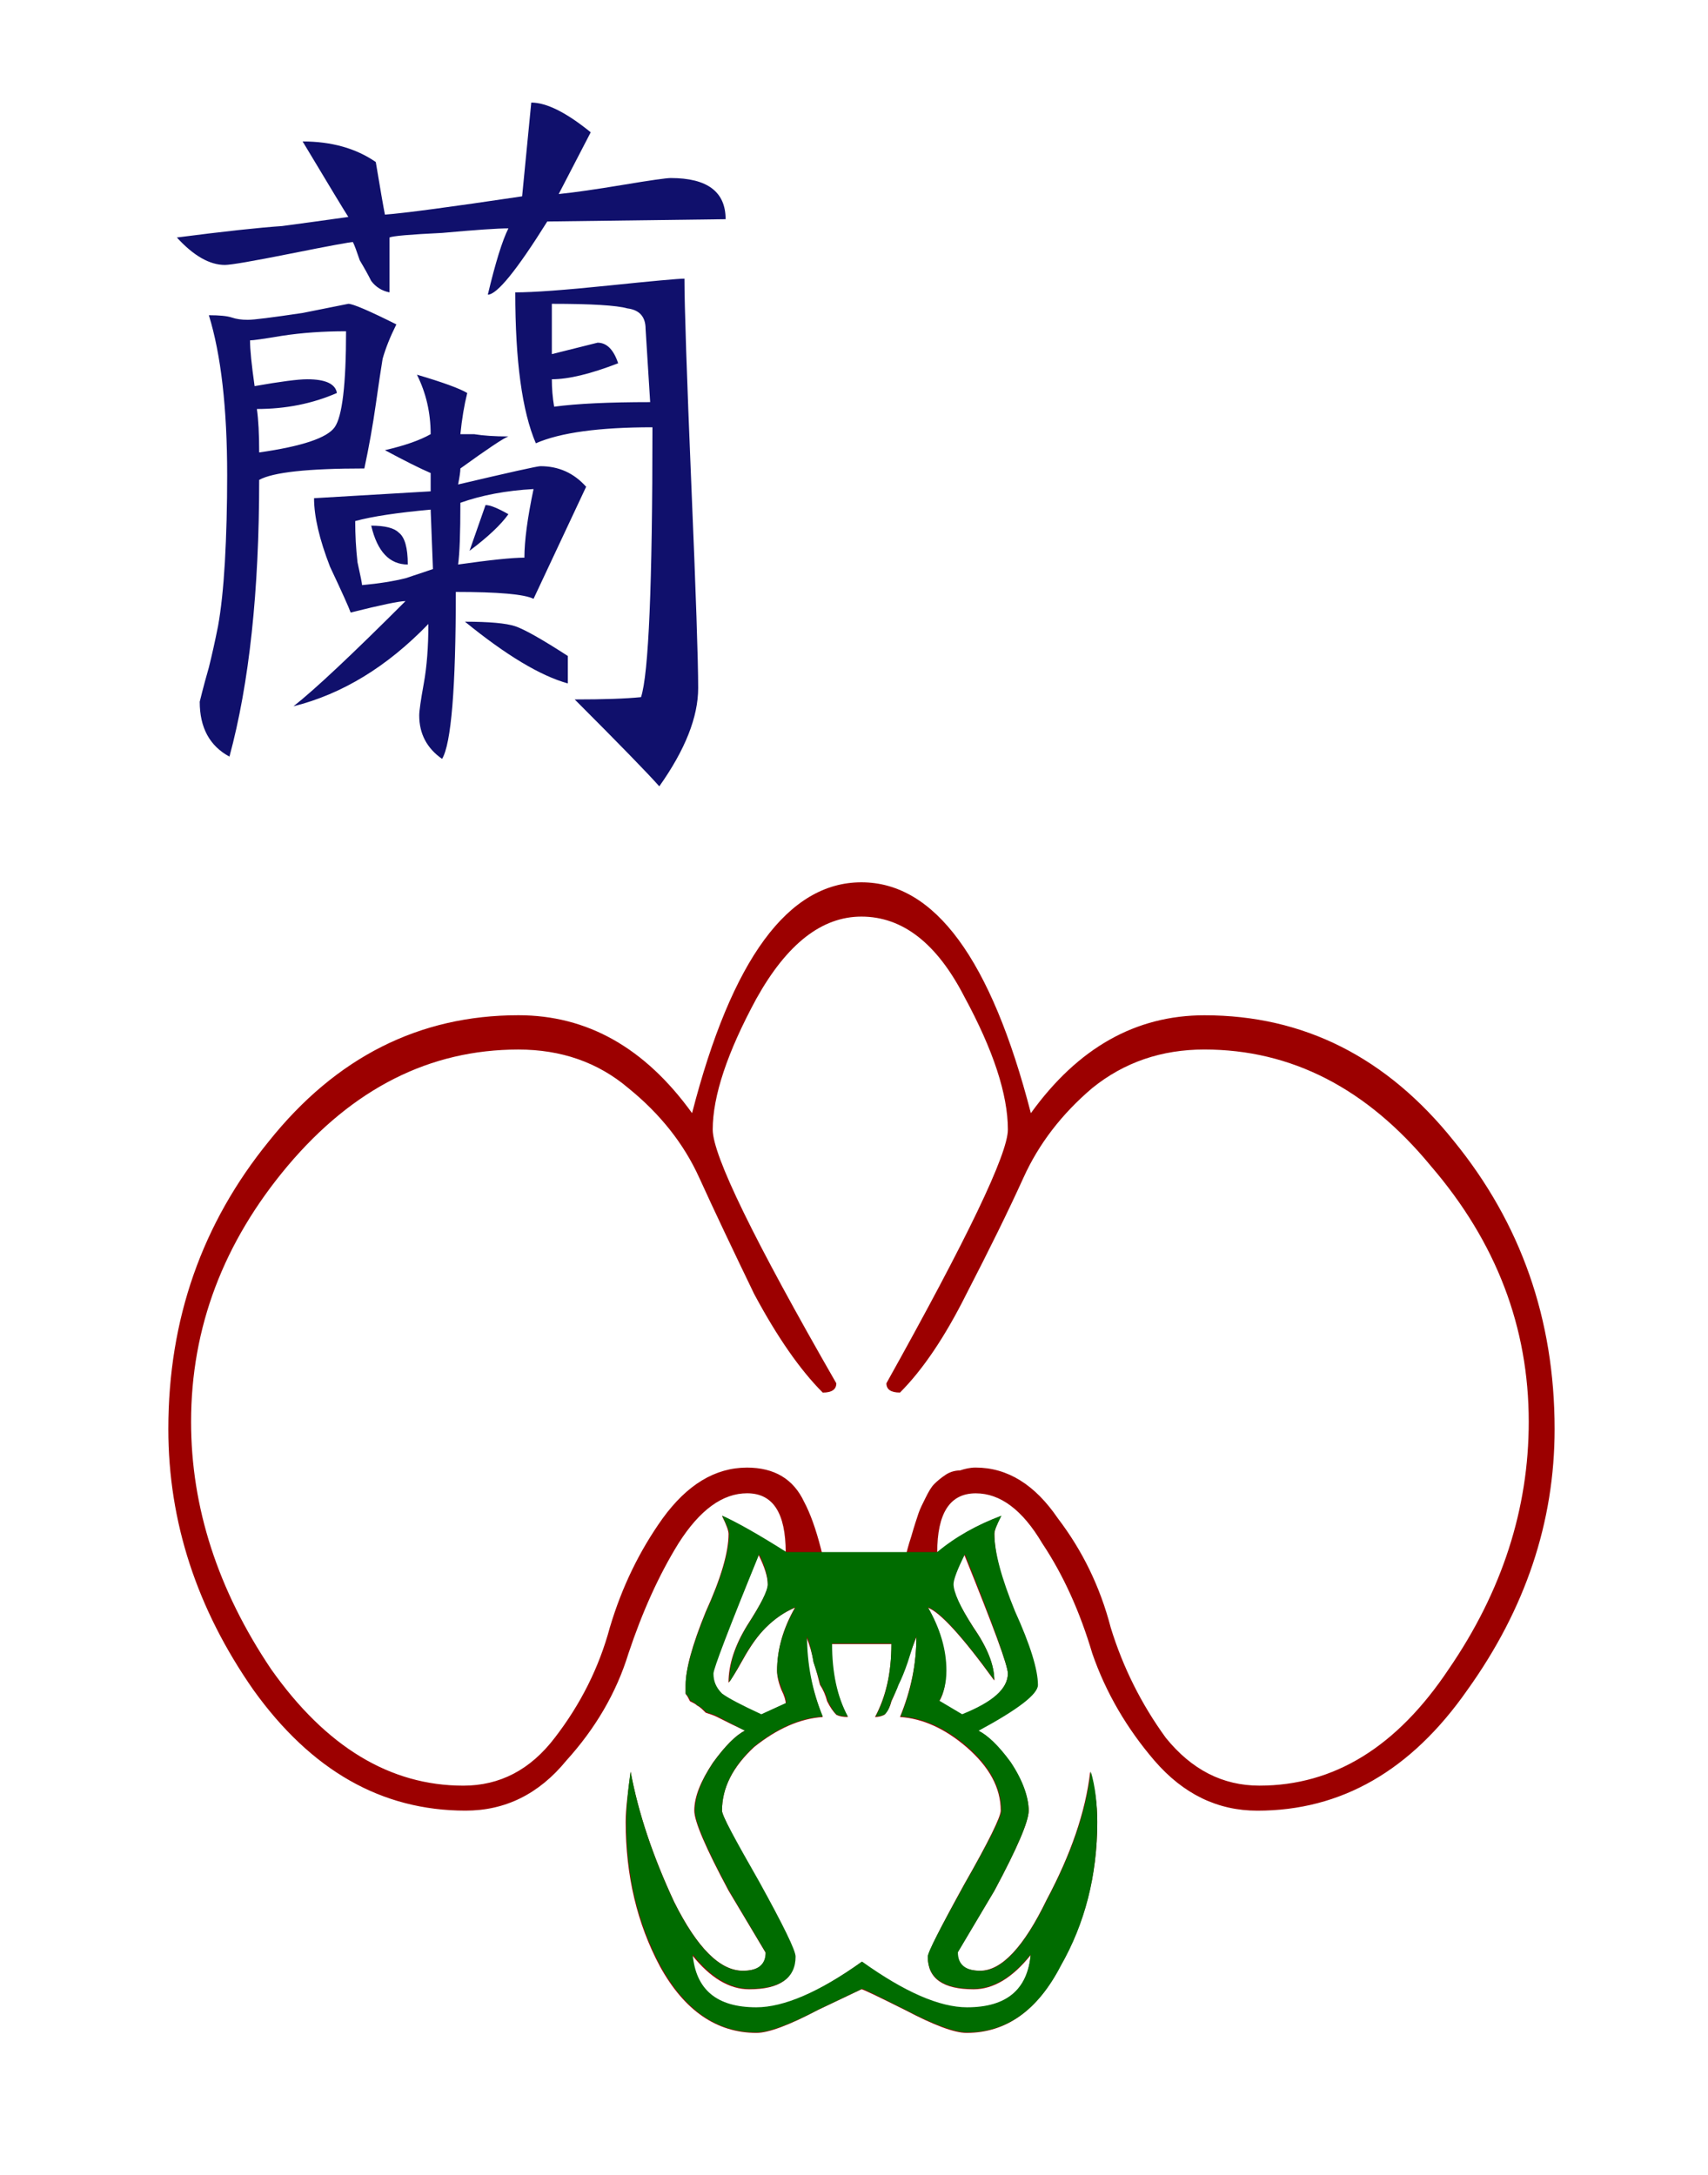 <?xml version="1.0" encoding="utf-8"?>
<!-- Generator: Adobe Illustrator 16.0.0, SVG Export Plug-In . SVG Version: 6.00 Build 0)  -->
<!DOCTYPE svg PUBLIC "-//W3C//DTD SVG 1.1//EN" "http://www.w3.org/Graphics/SVG/1.1/DTD/svg11.dtd">
<svg version="1.1"
	 id="svg2" xmlns:dc="http://purl.org/dc/elements/1.1/" xmlns:cc="http://creativecommons.org/ns#" xmlns:rdf="http://www.w3.org/1999/02/22-rdf-syntax-ns#" xmlns:svg="http://www.w3.org/2000/svg" xmlns:sodipodi="http://sodipodi.sourceforge.net/DTD/sodipodi-0.dtd" xmlns:inkscape="http://www.inkscape.org/namespaces/inkscape" sodipodi:docname="ç»˜å›¾-1.svg" inkscape:version="0.47 r22583"
	 xmlns="http://www.w3.org/2000/svg" xmlns:xlink="http://www.w3.org/1999/xlink" x="0px" y="0px" width="74.7px" height="95.1px"
	 viewBox="0 0 74.7 95.1" enable-background="new 0 0 74.7 95.1" xml:space="preserve">
<sodipodi:namedview  showgrid="false" inkscape:cy="89.914448" inkscape:cx="135.953" inkscape:zoom="1.5378429" borderopacity="1.0" bordercolor="#666666" pagecolor="#ffffff" id="base" inkscape:window-maximized="1" inkscape:window-y="25" inkscape:current-layer="layer1" inkscape:document-units="px" inkscape:window-x="0" inkscape:pageshadow="2" inkscape:pageopacity="0.0" inkscape:window-width="1440" inkscape:window-height="851">
	</sodipodi:namedview>
<g id="text2816" transform="translate(52.735,2.285)">
	
		<path id="path2821" sodipodi:nodetypes="csccsccccccccccccccssccccccccccssccccsccccsscccccccccccccccccccsccccsccscccccsssscscccccccccccccccccscsccscccccccccccccccccc" fill="#10106C" d="
		M-30.2,10.5c0.8,0,2.167-0.101,4.1-0.3C-24.167,10-23.067,9.9-22.8,9.9c0,1.2,0.1,4.2,0.3,9c0.2,4.733,0.3,7.7,0.3,8.9
		c0,1.267-0.567,2.7-1.7,4.3c-0.533-0.6-1.767-1.866-3.7-3.8c1.267,0,2.233-0.033,2.9-0.1c0.333-1,0.5-4.934,0.5-11.801
		c-2.333,0-4.033,0.233-5.1,0.7C-29.9,15.7-30.2,13.5-30.2,10.5 M-31.4,10.6c0.333-1.399,0.633-2.366,0.9-2.899
		c-0.466,0-1.433,0.066-2.9,0.199c-1.4,0.067-2.167,0.134-2.3,0.2v2.4c-0.333-0.066-0.6-0.233-0.8-0.5
		c-0.134-0.267-0.3-0.566-0.5-0.9c-0.134-0.399-0.233-0.666-0.3-0.8c-0.133,0-1.033,0.167-2.7,0.5c-1.667,0.333-2.634,0.5-2.9,0.5
		c-0.667,0-1.367-0.399-2.1-1.2c2.066-0.267,3.6-0.433,4.6-0.5c1-0.133,1.967-0.267,2.9-0.399c-0.134-0.2-0.8-1.3-2-3.301
		c1.267,0.001,2.333,0.301,3.2,0.9c0.2,1.2,0.333,1.967,0.4,2.3c0.867-0.066,2.867-0.333,6-0.8l0.4-4.1c0.667,0,1.533,0.433,2.6,1.3
		l-1.4,2.7c0.667-0.067,1.6-0.2,2.8-0.4c1.2-0.2,1.9-0.3,2.1-0.3c1.6,0,2.4,0.6,2.4,1.8l-7.8,0.1C-30.134,9.533-31,10.6-31.4,10.6
		 M-32.7,18.9c2.267-0.533,3.467-0.8,3.6-0.8c0.8,0,1.466,0.301,2,0.9l-2.3,4.9c-0.4-0.2-1.533-0.301-3.4-0.301
		c0,4.2-0.2,6.634-0.6,7.301c-0.667-0.467-1-1.101-1-1.9c0-0.2,0.067-0.667,0.2-1.4S-34,26-34,25c-1.8,1.866-3.767,3.066-5.9,3.6
		c0.934-0.733,2.567-2.267,4.9-4.6c-0.267,0-1.067,0.167-2.4,0.5c-0.066-0.2-0.366-0.867-0.9-2c-0.466-1.2-0.7-2.2-0.7-3l5.1-0.3
		v-0.8c-0.466-0.2-1.133-0.534-2-1c0.867-0.2,1.534-0.434,2-0.7c0-0.934-0.2-1.8-0.6-2.601c1.133,0.334,1.866,0.601,2.2,0.801
		c-0.133,0.533-0.233,1.133-0.3,1.8h0.6c0.4,0.066,0.9,0.1,1.5,0.1c-0.2,0.066-0.9,0.533-2.1,1.4
		C-32.6,18.333-32.634,18.567-32.7,18.9 M-27.9,27.6c-1.2-0.333-2.7-1.233-4.5-2.7c1.067,0.001,1.8,0.067,2.2,0.2
		c0.4,0.134,1.167,0.567,2.3,1.3V27.6 M-41.9,11.7c0.267,0,1.067-0.101,2.4-0.3c1.333-0.267,2-0.4,2-0.4c0.2,0,0.9,0.3,2.1,0.9
		c-0.267,0.533-0.466,1.033-0.6,1.5c-0.067,0.399-0.167,1.066-0.3,2c-0.133,0.933-0.3,1.866-0.5,2.8c-2.466,0-4,0.166-4.6,0.5
		c0,4.866-0.433,8.899-1.3,12.1c-0.867-0.467-1.3-1.267-1.3-2.4L-43.9,28c0.067-0.267,0.167-0.634,0.3-1.101
		c0.133-0.533,0.267-1.133,0.4-1.8c0.133-0.733,0.233-1.666,0.3-2.8c0.067-1.2,0.1-2.467,0.1-3.8c0-2.934-0.267-5.267-0.8-7
		c0.467,0,0.8,0.033,1,0.1C-42.4,11.667-42.167,11.7-41.9,11.7 M-28.6,11v2.2l2-0.5c0.4,0,0.7,0.3,0.9,0.899
		c-1.2,0.467-2.167,0.7-2.9,0.7c0,0.4,0.033,0.8,0.1,1.2c1-0.134,2.4-0.2,4.2-0.2l-0.2-3.2c0-0.533-0.267-0.833-0.8-0.899
		C-25.766,11.067-26.866,11-28.6,11 M-29.4,19.1c-1.2,0.067-2.267,0.267-3.2,0.601c0,1.333-0.033,2.233-0.1,2.699
		c1.4-0.199,2.367-0.3,2.9-0.3C-29.8,21.366-29.667,20.366-29.4,19.1 M-41.4,17.5c1.867-0.267,2.967-0.634,3.3-1.101
		c0.333-0.466,0.5-1.866,0.5-4.199c-1,0-1.934,0.066-2.8,0.199c-0.8,0.134-1.267,0.2-1.4,0.2c0,0.4,0.067,1.067,0.2,2
		c1.133-0.2,1.9-0.3,2.3-0.3c0.8,0,1.233,0.2,1.3,0.6c-1.067,0.467-2.233,0.7-3.5,0.7C-41.433,16.067-41.4,16.7-41.4,17.5
		 M-33.8,22.6l-0.1-2.6c-1.466,0.133-2.566,0.3-3.3,0.5c0,0.6,0.033,1.2,0.1,1.8c0.133,0.6,0.2,0.934,0.2,1
		c0.733-0.066,1.366-0.167,1.9-0.3C-34.4,22.8-34,22.667-33.8,22.6 M-30.5,20.2c-0.333,0.467-0.9,1-1.7,1.6l0.7-2
		C-31.3,19.8-30.967,19.934-30.5,20.2 M-34.9,22.4c-0.8,0-1.333-0.566-1.6-1.699c0.6,0,1,0.1,1.2,0.3
		C-35.033,21.2-34.9,21.666-34.9,22.4"/>
</g>
<g id="g3013-4" transform="translate(-107.428,23.3)">
	<path id="path3015-9" fill="#9C0000" d="M145.102,15.281c-3.2,0-5.673,3.36-7.406,10.094c-2.067-2.866-4.594-4.281-7.594-4.281
		c-4.333,0-7.973,1.834-10.906,5.5c-2.933,3.601-4.406,7.794-4.406,12.594c0,4.066,1.252,7.873,3.719,11.406
		c2.533,3.533,5.615,5.281,9.281,5.281c1.733,0,3.206-0.721,4.406-2.188c1.267-1.399,2.186-2.954,2.719-4.688
		c0.6-1.8,1.321-3.412,2.188-4.813c0.933-1.467,1.933-2.188,3-2.188c1.133,0,1.688,0.86,1.688,2.594
		c-1.267-0.8-2.181-1.327-2.781-1.594c0.2,0.4,0.281,0.648,0.281,0.781c0,0.8-0.333,1.939-1,3.406
		c-0.6,1.467-0.875,2.521-0.875,3.188c0,0.134,0,0.273,0,0.406c0.067,0.066,0.121,0.18,0.188,0.313
		c0.133,0.066,0.246,0.121,0.313,0.188c0.133,0.066,0.242,0.18,0.375,0.313c0.2,0.066,0.367,0.121,0.5,0.188l0.625,0.313
		c0.267,0.134,0.46,0.215,0.594,0.281c-0.4,0.2-0.873,0.673-1.406,1.406c-0.533,0.8-0.813,1.494-0.813,2.094
		c0,0.467,0.5,1.634,1.5,3.5l1.625,2.719c0,0.533-0.333,0.781-1,0.781c-1,0-2-1-3-3c-0.933-2-1.573-3.888-1.906-5.688
		c-0.133,0.934-0.219,1.654-0.219,2.188c0,2.333,0.5,4.446,1.5,6.313c1.067,1.934,2.485,2.906,4.219,2.906
		c0.533,0,1.421-0.333,2.688-1l1.906-0.906c0.067,0,0.706,0.307,1.906,0.906c1.267,0.667,2.154,1,2.688,1
		c1.733,0,3.094-0.973,4.094-2.906c1.066-1.866,1.625-3.979,1.625-6.313c0-0.8-0.112-1.521-0.313-2.188
		c-0.2,1.733-0.84,3.594-1.906,5.594c-1,2.066-1.973,3.094-2.906,3.094c-0.666,0-1-0.248-1-0.781l1.625-2.719
		c1-1.866,1.5-3.033,1.5-3.5c0-0.6-0.279-1.294-0.813-2.094c-0.533-0.733-1.006-1.206-1.406-1.406c1.733-0.934,2.594-1.6,2.594-2
		c0-0.667-0.334-1.721-1-3.188c-0.6-1.467-0.875-2.606-0.875-3.406c0-0.133,0.081-0.381,0.281-0.781
		c-1.066,0.4-1.981,0.927-2.781,1.594c0-1.733,0.555-2.594,1.688-2.594c1.066,0,2.039,0.721,2.906,2.188
		c0.934,1.4,1.654,3.013,2.188,4.813c0.6,1.733,1.519,3.288,2.719,4.688c1.267,1.467,2.767,2.188,4.5,2.188
		c3.666,0,6.721-1.748,9.188-5.281c2.533-3.533,3.813-7.34,3.813-11.406c0-4.8-1.473-8.993-4.406-12.594
		c-2.934-3.666-6.572-5.5-10.906-5.5c-3,0-5.527,1.415-7.594,4.281C150.775,18.641,148.302,15.281,145.102,15.281z M145.102,16.781
		c1.8,0,3.3,1.167,4.5,3.5c1.267,2.334,1.906,4.279,1.906,5.813c0,1.066-1.779,4.761-5.313,11.094c0,0.267,0.193,0.406,0.594,0.406
		c1-1,1.973-2.445,2.906-4.313c1-1.934,1.834-3.627,2.5-5.094s1.666-2.772,3-3.906c1.4-1.133,3.039-1.688,4.906-1.688
		c3.8,0,7.106,1.694,9.906,5.094c2.867,3.334,4.281,7.055,4.281,11.188c0,3.8-1.166,7.413-3.5,10.813
		c-2.267,3.4-5.015,5.094-8.281,5.094c-1.6,0-2.961-0.693-4.094-2.094c-1.066-1.467-1.873-3.079-2.406-4.813
		c-0.467-1.8-1.246-3.381-2.313-4.781c-1-1.467-2.193-2.219-3.594-2.219c-0.267,0-0.487,0.059-0.688,0.125
		c-0.2,0-0.425,0.055-0.625,0.188c-0.2,0.134-0.367,0.273-0.5,0.406c-0.133,0.134-0.242,0.327-0.375,0.594s-0.246,0.487-0.313,0.688
		s-0.18,0.533-0.313,1c-0.133,0.4-0.215,0.733-0.281,1c-0.066,0.2-0.206,0.619-0.406,1.219c-0.133,0.601-0.246,1.073-0.313,1.406
		h-2.375c-0.333-2.399-0.779-4.125-1.313-5.125c-0.467-1-1.3-1.5-2.5-1.5c-1.4,0-2.621,0.752-3.688,2.219
		c-1,1.4-1.779,2.981-2.313,4.781c-0.467,1.733-1.273,3.346-2.406,4.813c-1.067,1.4-2.4,2.094-4,2.094
		c-3.2,0-6.006-1.693-8.406-5.094c-2.333-3.467-3.5-7.079-3.5-10.813c0-4.133,1.419-7.854,4.219-11.188
		c2.867-3.399,6.227-5.094,10.094-5.094c1.867,0,3.479,0.555,4.813,1.688c1.4,1.134,2.427,2.439,3.094,3.906s1.473,3.16,2.406,5.094
		c1,1.867,2,3.313,3,4.313c0.4,0,0.594-0.14,0.594-0.406c-3.6-6.267-5.406-9.96-5.406-11.094c0-1.467,0.64-3.385,1.906-5.719
		C141.842,17.975,143.369,16.781,145.102,16.781z M140.602,44.687c0.267,0.533,0.406,0.979,0.406,1.313
		c0,0.267-0.306,0.848-0.906,1.781c-0.533,0.867-0.813,1.7-0.813,2.5c0.067-0.066,0.292-0.399,0.625-1
		c0.333-0.6,0.667-1.073,1-1.406c0.4-0.399,0.814-0.675,1.281-0.875c-0.533,0.934-0.781,1.848-0.781,2.781
		c0,0.2,0.054,0.479,0.188,0.813c0.133,0.267,0.188,0.461,0.188,0.594l-1.094,0.5c-0.867-0.399-1.421-0.706-1.688-0.906
		c-0.267-0.267-0.406-0.573-0.406-0.906C138.602,49.674,139.269,47.954,140.602,44.687z M149.602,44.687
		c1.267,3.134,1.906,4.854,1.906,5.188c0,0.667-0.666,1.279-2,1.813l-1-0.594c0.2-0.333,0.281-0.779,0.281-1.313
		c0-0.934-0.248-1.848-0.781-2.781c0.533,0.2,1.506,1.254,2.906,3.188c0-0.667-0.307-1.445-0.906-2.313
		c-0.6-0.934-0.906-1.542-0.906-1.875C149.102,45.799,149.268,45.354,149.602,44.687z M142.696,48.281
		c0.133,0.333,0.246,0.694,0.313,1.094c0.133,0.4,0.214,0.733,0.281,1c0.133,0.2,0.246,0.452,0.313,0.719
		c0.133,0.267,0.273,0.461,0.406,0.594c0.133,0.066,0.3,0.094,0.5,0.094c-0.467-0.866-0.719-1.921-0.719-3.188h2.625
		c0,1.267-0.252,2.321-0.719,3.188c0.133,0,0.273-0.027,0.406-0.094c0.133-0.133,0.246-0.327,0.313-0.594
		c0.133-0.267,0.215-0.519,0.281-0.719c0.133-0.267,0.273-0.6,0.406-1c0.133-0.399,0.273-0.761,0.406-1.094
		c0,1.2-0.252,2.367-0.719,3.5c1,0.066,1.973,0.513,2.906,1.313c1,0.867,1.5,1.781,1.5,2.781c0,0.267-0.527,1.353-1.594,3.219
		c-1.066,1.934-1.594,2.987-1.594,3.188c0,0.934,0.666,1.406,2,1.406c0.867,0,1.7-0.5,2.5-1.5c-0.133,1.533-1.079,2.313-2.813,2.313
		c-1.2,0-2.727-0.667-4.594-2c-1.867,1.333-3.394,2-4.594,2c-1.733,0-2.679-0.779-2.813-2.313c0.8,1,1.633,1.5,2.5,1.5
		c1.333,0,2-0.473,2-1.406c0-0.267-0.527-1.348-1.594-3.281c-1.067-1.866-1.594-2.925-1.594-3.125c0-1,0.473-1.914,1.406-2.781
		c1-0.8,2-1.246,3-1.313C142.948,50.648,142.696,49.481,142.696,48.281z"/>
</g>
<g id="g3013" transform="translate(-107.41,23.277)">
	<path id="path3969" fill="#006C00" d="M138.989,42.995c0.2,0.399,0.313,0.647,0.313,0.781c0,0.8-0.333,1.939-1,3.406
		c-0.6,1.466-0.906,2.552-0.906,3.219c0,0.133,0,0.241,0,0.375c0.066,0.066,0.152,0.179,0.219,0.313
		c0.133,0.066,0.214,0.12,0.281,0.188c0.133,0.066,0.272,0.179,0.406,0.313c0.2,0.066,0.366,0.12,0.5,0.188l0.594,0.313
		c0.267,0.133,0.46,0.245,0.594,0.313c-0.4,0.199-0.842,0.642-1.375,1.375c-0.534,0.8-0.813,1.524-0.813,2.125
		c0,0.466,0.5,1.633,1.5,3.5l1.594,2.688c0,0.533-0.333,0.813-1,0.813c-1,0-2-1-3-3c-0.934-2-1.573-3.919-1.906-5.719
		c-0.134,0.933-0.188,1.685-0.188,2.219c0,2.333,0.5,4.414,1.5,6.281c1.066,1.933,2.454,2.906,4.188,2.906
		c0.533,0,1.452-0.334,2.719-1l1.906-0.906c0.066,0,0.674,0.306,1.875,0.906c1.266,0.666,2.185,1,2.719,1
		c1.732,0,3.094-0.974,4.094-2.906c1.066-1.867,1.594-3.948,1.594-6.281c0-0.801-0.082-1.553-0.281-2.219
		c-0.201,1.732-0.84,3.594-1.906,5.594c-1,2.066-1.974,3.125-2.906,3.125c-0.668,0-1-0.279-1-0.813l1.594-2.688
		c1-1.867,1.5-3.034,1.5-3.5c0-0.601-0.248-1.325-0.781-2.125c-0.534-0.733-1.007-1.176-1.406-1.375
		c1.732-0.934,2.594-1.601,2.594-2c0-0.667-0.334-1.753-1-3.219c-0.601-1.467-0.906-2.606-0.906-3.406
		c0-0.134,0.111-0.382,0.313-0.781c-1.067,0.399-2.014,0.927-2.813,1.594h-6.594C140.534,43.788,139.588,43.262,138.989,42.995z
		 M140.614,44.683c0.267,0.533,0.375,0.979,0.375,1.313c0,0.267-0.275,0.848-0.875,1.781c-0.534,0.866-0.813,1.699-0.813,2.5
		c0.066-0.067,0.26-0.4,0.594-1c0.333-0.601,0.667-1.042,1-1.375c0.4-0.4,0.846-0.707,1.313-0.906
		c-0.534,0.933-0.813,1.848-0.813,2.781c0,0.199,0.085,0.479,0.219,0.813c0.133,0.267,0.188,0.46,0.188,0.594l-1.094,0.5
		c-0.867-0.4-1.452-0.707-1.719-0.906c-0.267-0.268-0.375-0.542-0.375-0.875C138.614,49.701,139.28,47.949,140.614,44.683z
		 M149.614,44.683c1.266,3.133,1.875,4.885,1.875,5.219c0,0.666-0.668,1.247-2,1.781l-1-0.594c0.199-0.334,0.313-0.779,0.313-1.313
		c0-0.934-0.279-1.849-0.813-2.781c0.533,0.199,1.506,1.254,2.906,3.188c0-0.667-0.307-1.415-0.906-2.281
		c-0.601-0.934-0.875-1.573-0.875-1.906C149.114,45.795,149.28,45.349,149.614,44.683z M142.707,48.277
		c0.133,0.333,0.214,0.725,0.281,1.125c0.133,0.399,0.246,0.732,0.313,1c0.133,0.199,0.246,0.42,0.313,0.688
		c0.133,0.267,0.241,0.46,0.375,0.594c0.133,0.066,0.3,0.093,0.5,0.093c-0.467-0.866-0.688-1.92-0.688-3.188h2.594
		c0,1.268-0.222,2.321-0.688,3.188c0.133,0,0.271-0.026,0.406-0.093c0.133-0.134,0.214-0.327,0.281-0.594
		c0.133-0.268,0.245-0.488,0.313-0.688c0.133-0.268,0.271-0.601,0.406-1c0.133-0.4,0.24-0.792,0.375-1.125
		c0,1.199-0.222,2.366-0.688,3.5c1,0.066,1.973,0.512,2.906,1.313c1,0.866,1.5,1.813,1.5,2.813c0,0.267-0.527,1.32-1.594,3.188
		c-1.067,1.933-1.625,2.987-1.625,3.188c0,0.933,0.666,1.406,2,1.406c0.865,0,1.699-0.5,2.5-1.5
		c-0.135,1.533-1.049,2.313-2.781,2.313c-1.201,0-2.729-0.667-4.594-2c-1.867,1.333-3.425,2-4.625,2
		c-1.733,0-2.648-0.779-2.781-2.313c0.8,1,1.633,1.5,2.5,1.5c1.333,0,2-0.474,2-1.406c0-0.268-0.527-1.349-1.594-3.281
		c-1.067-1.867-1.625-2.895-1.625-3.094c0-1,0.473-1.946,1.406-2.813c1-0.801,2-1.246,3-1.313
		C142.928,50.643,142.707,49.476,142.707,48.277z"/>
</g>
</svg>
